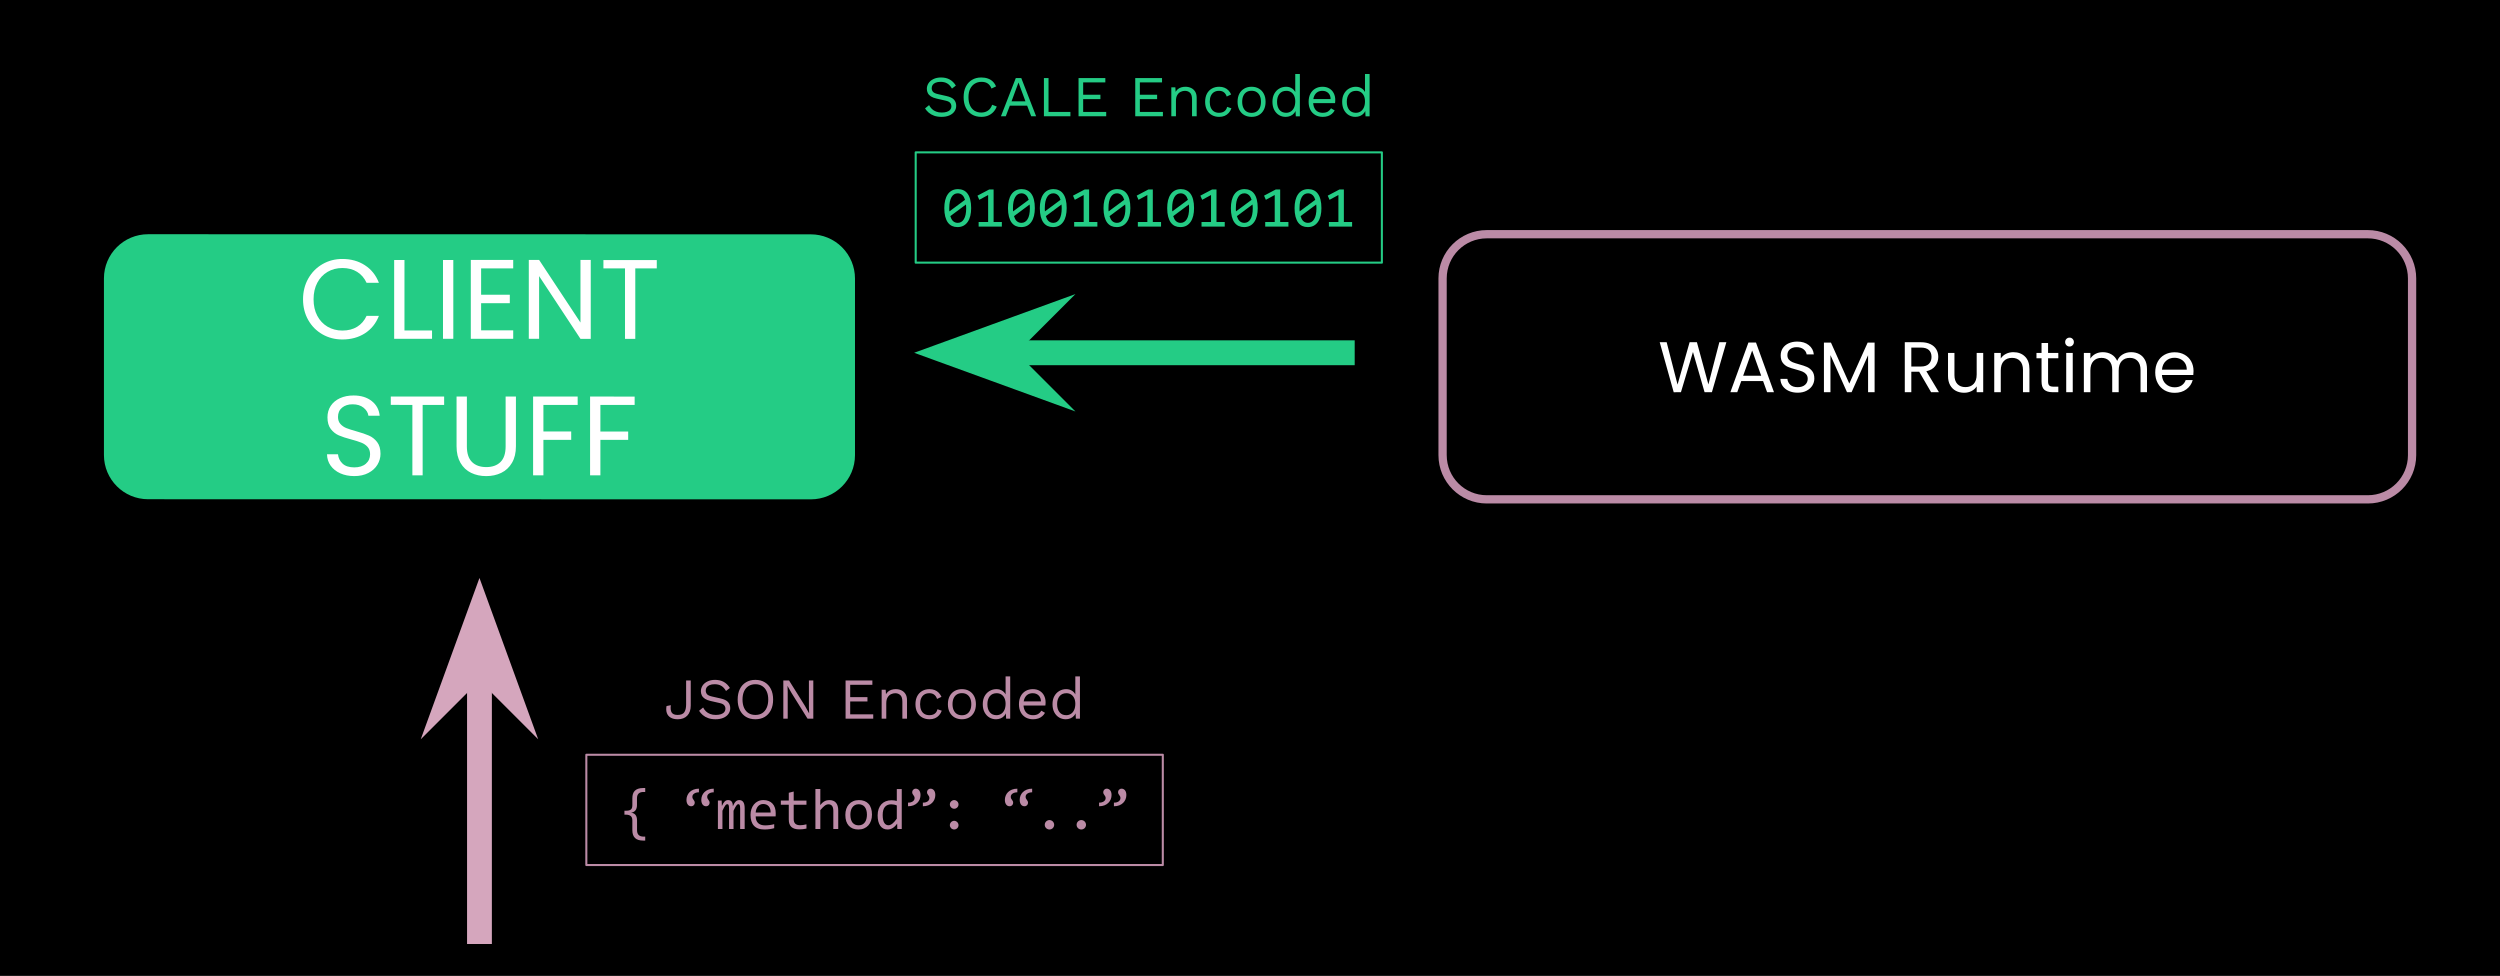 <svg version="1.1" viewBox="0.0 0.0 1208.693 471.761" fill="none" stroke="none" stroke-linecap="square" stroke-miterlimit="10" xmlns:xlink="http://www.w3.org/1999/xlink" xmlns="http://www.w3.org/2000/svg"><rect x="0.0" y="0.0" width="1208.693" height="471.761" fill="#333333" stroke="none"/><clipPath id="p.0"><path d="m0 0l1208.693 0l0 471.761l-1208.693 0l0 -471.761z" clip-rule="nonzero"/></clipPath><g clip-path="url(#p.0)"><path fill="#none" d="m0 0l1208.693 0l0 471.761l-1208.693 0z" fill-rule="evenodd"/><path fill="#000000" fill-opacity="0.0" d="m697.457 134.604l0 0c0 -11.8 9.566 -21.365 21.365 -21.365l425.994 0c5.667 0 11.101 2.251 15.108 6.258c4.007 4.007 6.258 9.441 6.258 15.108l0 85.458c0 11.8 -9.566 21.365 -21.365 21.365l-425.994 0c-11.8 0 -21.365 -9.566 -21.365 -21.365z" fill-rule="evenodd"/><path stroke="#bb8ba6" stroke-width="4.0" stroke-linejoin="round" stroke-linecap="butt" d="m697.457 134.604l0 0c0 -11.8 9.566 -21.365 21.365 -21.365l425.994 0c5.667 0 11.101 2.251 15.108 6.258c4.007 4.007 6.258 9.441 6.258 15.108l0 85.458c0 11.8 -9.566 21.365 -21.365 21.365l-425.994 0c-11.8 0 -21.365 -9.566 -21.365 -21.365z" fill-rule="evenodd"/><path fill="#ffffff" d="m834.664 165.457l-7.0 24.156l-3.547 0l-5.609 -19.438l-5.812 19.438l-3.5 0.031l-6.766 -24.188l3.359 0l5.266 20.484l5.828 -20.484l3.531 0l5.547 20.406l5.297 -20.406l3.406 0zm17.746 18.781l-10.547 0l-1.938 5.375l-3.328 0l8.734 -24.016l3.641 0l8.703 24.016l-3.328 0l-1.938 -5.375zm-0.906 -2.562l-4.375 -12.203l-4.359 12.203l8.734 0zm17.64 8.188q-2.391 0 -4.281 -0.844q-1.891 -0.859 -2.969 -2.359q-1.062 -1.516 -1.109 -3.5l3.375 0q0.172 1.703 1.391 2.875q1.234 1.156 3.594 1.156q2.25 0 3.547 -1.125q1.297 -1.125 1.297 -2.906q0 -1.375 -0.766 -2.234q-0.75 -0.875 -1.891 -1.328q-1.141 -0.453 -3.094 -0.969q-2.391 -0.625 -3.828 -1.25q-1.438 -0.625 -2.469 -1.953q-1.016 -1.344 -1.016 -3.594q0 -1.969 1.0 -3.484q1.016 -1.531 2.828 -2.359q1.828 -0.844 4.188 -0.844q3.391 0 5.547 1.703q2.172 1.688 2.453 4.5l-3.469 0q-0.172 -1.391 -1.453 -2.438q-1.281 -1.062 -3.391 -1.062q-1.984 0 -3.234 1.031q-1.234 1.016 -1.234 2.859q0 1.312 0.734 2.141q0.75 0.828 1.844 1.266q1.094 0.438 3.062 0.984q2.391 0.656 3.844 1.297q1.453 0.641 2.5 1.984q1.047 1.328 1.047 3.625q0 1.766 -0.938 3.328q-0.938 1.547 -2.781 2.531q-1.828 0.969 -4.328 0.969zm37.187 -24.234l0 23.984l-3.156 0l0 -17.875l-7.969 17.875l-2.219 0l-8.0 -17.922l0 17.922l-3.156 0l0 -23.984l3.391 0l8.875 19.828l8.875 -19.828l3.359 0zm27.311 23.984l-5.75 -9.875l-3.812 0l0 9.875l-3.156 0l0 -24.156l7.797 0q2.734 0 4.625 0.938q1.891 0.938 2.828 2.531q0.938 1.594 0.938 3.641q0 2.484 -1.453 4.391q-1.438 1.906 -4.312 2.531l6.078 10.125l-3.781 0zm-9.562 -12.406l4.641 0q2.562 0 3.844 -1.266q1.281 -1.266 1.281 -3.375q0 -2.156 -1.266 -3.328q-1.266 -1.188 -3.859 -1.188l-4.641 0l0 9.156zm34.759 -6.578l0 18.984l-3.156 0l0 -2.812q-0.906 1.453 -2.516 2.281q-1.609 0.812 -3.547 0.812q-2.219 0 -3.984 -0.922q-1.766 -0.922 -2.797 -2.75q-1.016 -1.844 -1.016 -4.469l0 -11.125l3.109 0l0 10.703q0 2.812 1.422 4.328q1.422 1.5 3.891 1.5q2.531 0 3.984 -1.562q1.453 -1.562 1.453 -4.547l0 -10.422l3.156 0zm14.586 -0.359q3.469 0 5.609 2.109q2.156 2.094 2.156 6.047l0 11.188l-3.125 0l0 -10.75q0 -2.828 -1.422 -4.328q-1.422 -1.516 -3.875 -1.516q-2.5 0 -3.969 1.562q-1.469 1.547 -1.469 4.531l0 10.5l-3.156 0l0 -18.984l3.156 0l0 2.703q0.938 -1.469 2.547 -2.266q1.609 -0.797 3.547 -0.797zm16.774 2.953l0 11.188q0 1.391 0.578 1.969q0.594 0.562 2.062 0.562l2.312 0l0 2.672l-2.844 0q-2.625 0 -3.953 -1.203q-1.312 -1.219 -1.312 -4.0l0 -11.188l-2.453 0l0 -2.594l2.453 0l0 -4.797l3.156 0l0 4.797l4.953 0l0 2.594l-4.953 0zm10.396 -5.688q-0.906 0 -1.531 -0.625q-0.609 -0.625 -0.609 -1.516q0 -0.906 0.609 -1.531q0.625 -0.625 1.531 -0.625q0.859 0 1.469 0.625q0.609 0.625 0.609 1.531q0 0.891 -0.609 1.516q-0.609 0.625 -1.469 0.625zm1.531 3.094l0 18.984l-3.156 0l0 -18.984l3.156 0zm28.197 -0.359q2.219 0 3.953 0.922q1.734 0.922 2.734 2.766q1.016 1.828 1.016 4.469l0 11.188l-3.125 0l0 -10.75q0 -2.828 -1.406 -4.328q-1.391 -1.516 -3.781 -1.516q-2.469 0 -3.922 1.578q-1.453 1.562 -1.453 4.547l0 10.469l-3.125 0l0 -10.75q0 -2.828 -1.406 -4.328q-1.406 -1.516 -3.797 -1.516q-2.453 0 -3.906 1.578q-1.453 1.562 -1.453 4.547l0 10.469l-3.156 0l0 -18.984l3.156 0l0 2.734q0.938 -1.5 2.5 -2.297q1.578 -0.797 3.484 -0.797q2.391 0 4.219 1.078q1.844 1.078 2.75 3.156q0.797 -2.016 2.625 -3.125q1.844 -1.109 4.094 -1.109zm30.196 9.125q0 0.891 -0.109 1.906l-15.172 0q0.172 2.797 1.922 4.375q1.75 1.578 4.234 1.578q2.047 0 3.422 -0.953q1.375 -0.953 1.922 -2.547l3.391 0q-0.75 2.734 -3.047 4.453q-2.281 1.719 -5.688 1.719q-2.703 0 -4.828 -1.203q-2.125 -1.219 -3.344 -3.453q-1.219 -2.234 -1.219 -5.188q0 -2.938 1.172 -5.156q1.188 -2.219 3.312 -3.406q2.141 -1.203 4.906 -1.203q2.703 0 4.781 1.172q2.094 1.172 3.219 3.234q1.125 2.062 1.125 4.672zm-3.266 -0.656q0 -1.812 -0.797 -3.109q-0.797 -1.297 -2.172 -1.969q-1.359 -0.688 -3.016 -0.688q-2.391 0 -4.078 1.531q-1.688 1.531 -1.922 4.234l11.984 0z" fill-rule="nonzero"/><path fill="#24cc85" d="m50.252 134.592l0 0c0 -11.794 9.561 -21.353 21.355 -21.351l320.409 0.056c5.664 9.841919E-4 11.095 2.252 15.1 6.257c4.005 4.005 6.255 9.438 6.255 15.101l0 85.416c0 11.794 -9.561 21.353 -21.355 21.351l-320.409 -0.056c-11.794 -0.002 -21.355 -9.565 -21.355 -21.358z" fill-rule="evenodd"/><path fill="#ffffff" d="m146.513 144.719q0 -5.578 2.516 -10.031q2.516 -4.453 6.859 -6.968q4.344 -2.515 9.656 -2.514q6.219 0.001 10.859 3.018q4.656 3.001 6.797 8.517l-5.969 -0.001q-1.578 -3.438 -4.562 -5.298q-2.969 -1.86 -7.125 -1.861q-4.0 -6.866455E-4 -7.172 1.858q-3.156 1.859 -4.969 5.28q-1.797 3.406 -1.797 8q0 4.547 1.797 7.969q1.812 3.407 4.969 5.266q3.172 1.86 7.172 1.861q4.156 7.171631E-4 7.125 -1.827q2.984 -1.843 4.562 -5.28l5.969 0.001q-2.141 5.468 -6.797 8.452q-4.641 2.968 -10.859 2.967q-5.312 -9.1552734E-4 -9.656 -2.486q-4.344 -2.485 -6.859 -6.907q-2.516 -4.438 -2.516 -10.016zm49.038 15.04l13.328 0.002l0 4.047l-18.312 -0.003l0 -38.094l4.984 8.69751E-4l0 34.047zm23.612 -34.043l0 38.094l-4.984 -8.69751E-4l0 -38.094l4.984 8.69751E-4zm13.445 4.049l0 12.734l13.875 0.002l0 4.094l-13.875 -0.002l0 13.125l15.516 0.003l0 4.094l-20.5 -0.004l0 -38.156l20.5 0.004l0 4.109l-15.516 -0.003zm53.007 34.056l-4.969 -8.544922E-4l-20.0 -30.332l0 30.328l-4.984 -8.544922E-4l0 -38.156l4.984 8.69751E-4l20.0 30.285l0 -30.281l4.969 8.621216E-4l0 38.156zm31.923 -38.088l0 4.047l-10.391 -0.002l0 34.047l-4.969 -8.544922E-4l0 -34.047l-10.438 -0.002l0 -4.047l25.797 0.004z" fill-rule="nonzero"/><path fill="#ffffff" d="m171.273 230.177q-3.766 -6.5612793E-4 -6.75 -1.329q-2.969 -1.344 -4.672 -3.72q-1.688 -2.375 -1.75 -5.5l5.312 9.3078613E-4q0.266 2.688 2.203 4.516q1.953 1.828 5.656 1.829q3.562 6.2561035E-4 5.609 -1.765q2.047 -1.781 2.047 -4.578q0 -2.188 -1.203 -3.547q-1.203 -1.36 -3.016 -2.063q-1.797 -0.719 -4.859 -1.548q-3.766 -0.985 -6.031 -1.97q-2.266 -0.985 -3.891 -3.079q-1.609 -2.11 -1.609 -5.657q0 -3.125 1.578 -5.531q1.594 -2.406 4.469 -3.718q2.875 -1.312 6.578 -1.311q5.359 9.3078613E-4 8.766 2.689q3.422 2.672 3.859 7.11l-5.453 -9.460449E-4q-0.281 -2.188 -2.312 -3.86q-2.016 -1.672 -5.344 -1.673q-3.109 -5.340576E-4 -5.078 1.624q-1.969 1.609 -1.969 4.5q0 2.078 1.172 3.391q1.172 1.313 2.891 2.001q1.719 0.672 4.844 1.548q3.766 1.048 6.062 2.064q2.297 1 3.938 3.11q1.641 2.11 1.641 5.703q0 2.797 -1.484 5.265q-1.469 2.453 -4.375 3.984q-2.891 1.515 -6.828 1.514zm43.458 -38.461l0 4.047l-10.391 -0.002l0 34.047l-4.969 -8.544922E-4l0 -34.047l-10.438 -0.002l0 -4.047l25.797 0.004zm10.991 0.002l0 24.109q0 5.078 2.484 7.547q2.484 2.454 6.906 2.454q4.375 7.6293945E-4 6.859 -2.452q2.484 -2.468 2.484 -7.546l0 -24.109l4.984 8.69751E-4l0 24.047q0 4.75 -1.922 8.015q-1.906 3.25 -5.156 4.827q-3.25 1.578 -7.297 1.577q-4.047 -7.019043E-4 -7.297 -1.579q-3.25 -1.579 -5.141 -4.829q-1.891 -3.266 -1.891 -8.016l0 -24.047l4.984 8.69751E-4zm53.565 0.009l0 4.047l-16.562 -0.003l0 12.844l13.438 0.002l0 4.047l-13.438 -0.002l0 17.156l-4.984 -8.69751E-4l0 -38.094l21.547 0.004zm27.547 0.005l0 4.047l-16.562 -0.003l0 12.844l13.438 0.002l0 4.047l-13.438 -0.002l0 17.156l-4.984 -8.69751E-4l0 -38.094l21.547 0.004z" fill-rule="nonzero"/><path fill="#000000" fill-opacity="0.0" d="m648.964 170.557l-206.992 0" fill-rule="evenodd"/><path stroke="#24cc85" stroke-width="12.0" stroke-linejoin="round" stroke-linecap="butt" d="m648.964 170.557l-165.867 0" fill-rule="evenodd"/><path fill="#24cc85" stroke="#24cc85" stroke-width="12.0" stroke-linecap="butt" d="m483.096 170.557l13.495 -13.495l-37.077 13.495l37.077 13.495z" fill-rule="evenodd"/><path fill="#000000" fill-opacity="0.0" d="m442.715 73.666l225.386 0l0 53.323l-225.386 0z" fill-rule="evenodd"/><path stroke="#24cc85" stroke-width="1.0" stroke-linejoin="round" stroke-linecap="butt" d="m442.715 73.666l225.386 0l0 53.323l-225.386 0z" fill-rule="evenodd"/><path fill="#24cc85" d="m469.531 100.624q0 2.047 -0.406 3.734q-0.406 1.688 -1.25 2.906q-0.828 1.203 -2.062 1.875q-1.234 0.656 -2.906 0.656q-1.438 0 -2.609 -0.531q-1.172 -0.547 -2.016 -1.672q-0.828 -1.125 -1.281 -2.859q-0.453 -1.734 -0.453 -4.109q0 -2.062 0.406 -3.75q0.422 -1.703 1.25 -2.906q0.828 -1.219 2.078 -1.875q1.25 -0.656 2.891 -0.656q1.438 0 2.609 0.547q1.188 0.531 2.016 1.656q0.844 1.125 1.281 2.859q0.453 1.734 0.453 4.125zm-2.406 0.078q0 -0.469 -0.031 -0.922q-0.031 -0.469 -0.078 -0.906l-7.562 5.625q0.219 0.719 0.531 1.328q0.312 0.594 0.75 1.031q0.453 0.422 1.016 0.656q0.562 0.234 1.297 0.234q0.922 0 1.672 -0.438q0.766 -0.453 1.297 -1.344q0.547 -0.891 0.828 -2.203q0.281 -1.328 0.281 -3.062zm-8.172 -0.172q0 0.422 0 0.859q0.016 0.422 0.062 0.812l7.547 -5.594q-0.203 -0.688 -0.516 -1.266q-0.312 -0.578 -0.75 -0.984q-0.438 -0.422 -1.0 -0.656q-0.562 -0.234 -1.25 -0.234q-0.938 0 -1.703 0.453q-0.75 0.453 -1.281 1.344q-0.531 0.891 -0.828 2.219q-0.281 1.312 -0.281 3.047zm25.41 9.016l-11.219 0l0 -2.219l4.594 0l0 -13.047l-4.281 2.328l-0.875 -2.016l5.688 -3.0l2.109 0l0 15.734l3.984 0l0 2.219zm15.957 -8.922q0 2.047 -0.406 3.734q-0.406 1.688 -1.25 2.906q-0.828 1.203 -2.062 1.875q-1.234 0.656 -2.906 0.656q-1.438 0 -2.609 -0.531q-1.172 -0.547 -2.016 -1.672q-0.828 -1.125 -1.281 -2.859q-0.453 -1.734 -0.453 -4.109q0 -2.062 0.406 -3.75q0.422 -1.703 1.25 -2.906q0.828 -1.219 2.078 -1.875q1.25 -0.656 2.891 -0.656q1.438 0 2.609 0.547q1.188 0.531 2.016 1.656q0.844 1.125 1.281 2.859q0.453 1.734 0.453 4.125zm-2.406 0.078q0 -0.469 -0.031 -0.922q-0.031 -0.469 -0.078 -0.906l-7.562 5.625q0.219 0.719 0.531 1.328q0.312 0.594 0.75 1.031q0.453 0.422 1.016 0.656q0.562 0.234 1.297 0.234q0.922 0 1.672 -0.438q0.766 -0.453 1.297 -1.344q0.547 -0.891 0.828 -2.203q0.281 -1.328 0.281 -3.062zm-8.172 -0.172q0 0.422 0 0.859q0.016 0.422 0.062 0.812l7.547 -5.594q-0.203 -0.688 -0.516 -1.266q-0.312 -0.578 -0.75 -0.984q-0.438 -0.422 -1.0 -0.656q-0.562 -0.234 -1.25 -0.234q-0.938 0 -1.703 0.453q-0.75 0.453 -1.281 1.344q-0.531 0.891 -0.828 2.219q-0.281 1.312 -0.281 3.047zm25.973 0.094q0 2.047 -0.406 3.734q-0.406 1.688 -1.25 2.906q-0.828 1.203 -2.063 1.875q-1.234 0.656 -2.906 0.656q-1.438 0 -2.609 -0.531q-1.172 -0.547 -2.016 -1.672q-0.828 -1.125 -1.281 -2.859q-0.453 -1.734 -0.453 -4.109q0 -2.062 0.406 -3.75q0.422 -1.703 1.25 -2.906q0.828 -1.219 2.078 -1.875q1.25 -0.656 2.891 -0.656q1.438 0 2.609 0.547q1.188 0.531 2.016 1.656q0.844 1.125 1.281 2.859q0.453 1.734 0.453 4.125zm-2.406 0.078q0 -0.469 -0.031 -0.922q-0.031 -0.469 -0.078 -0.906l-7.563 5.625q0.219 0.719 0.531 1.328q0.312 0.594 0.75 1.031q0.453 0.422 1.016 0.656q0.562 0.234 1.297 0.234q0.922 0 1.672 -0.438q0.766 -0.453 1.297 -1.344q0.547 -0.891 0.828 -2.203q0.281 -1.328 0.281 -3.062zm-8.172 -0.172q0 0.422 0 0.859q0.016 0.422 0.062 0.812l7.547 -5.594q-0.203 -0.688 -0.516 -1.266q-0.313 -0.578 -0.75 -0.984q-0.438 -0.422 -1.0 -0.656q-0.562 -0.234 -1.25 -0.234q-0.938 0 -1.703 0.453q-0.75 0.453 -1.281 1.344q-0.531 0.891 -0.828 2.219q-0.281 1.312 -0.281 3.047zm25.41 9.016l-11.219 0l0 -2.219l4.594 0l0 -13.047l-4.281 2.328l-0.875 -2.016l5.688 -3.0l2.109 0l0 15.734l3.984 0l0 2.219zm15.957 -8.922q0 2.047 -0.406 3.734q-0.406 1.688 -1.25 2.906q-0.828 1.203 -2.062 1.875q-1.234 0.656 -2.906 0.656q-1.438 0 -2.609 -0.531q-1.172 -0.547 -2.016 -1.672q-0.828 -1.125 -1.281 -2.859q-0.453 -1.734 -0.453 -4.109q0 -2.062 0.406 -3.75q0.422 -1.703 1.25 -2.906q0.828 -1.219 2.078 -1.875q1.25 -0.656 2.891 -0.656q1.438 0 2.609 0.547q1.188 0.531 2.016 1.656q0.844 1.125 1.281 2.859q0.453 1.734 0.453 4.125zm-2.406 0.078q0 -0.469 -0.031 -0.922q-0.031 -0.469 -0.078 -0.906l-7.562 5.625q0.219 0.719 0.531 1.328q0.312 0.594 0.75 1.031q0.453 0.422 1.016 0.656q0.562 0.234 1.297 0.234q0.922 0 1.672 -0.438q0.766 -0.453 1.297 -1.344q0.547 -0.891 0.828 -2.203q0.281 -1.328 0.281 -3.062zm-8.172 -0.172q0 0.422 0 0.859q0.016 0.422 0.062 0.812l7.547 -5.594q-0.203 -0.688 -0.516 -1.266q-0.312 -0.578 -0.75 -0.984q-0.438 -0.422 -1.0 -0.656q-0.562 -0.234 -1.25 -0.234q-0.938 0 -1.703 0.453q-0.75 0.453 -1.281 1.344q-0.531 0.891 -0.828 2.219q-0.281 1.312 -0.281 3.047zm25.41 9.016l-11.219 0l0 -2.219l4.594 0l0 -13.047l-4.281 2.328l-0.875 -2.016l5.688 -3.0l2.109 0l0 15.734l3.984 0l0 2.219zm15.957 -8.922q0 2.047 -0.406 3.734q-0.406 1.688 -1.25 2.906q-0.828 1.203 -2.062 1.875q-1.234 0.656 -2.906 0.656q-1.438 0 -2.609 -0.531q-1.172 -0.547 -2.016 -1.672q-0.828 -1.125 -1.281 -2.859q-0.453 -1.734 -0.453 -4.109q0 -2.062 0.406 -3.75q0.422 -1.703 1.25 -2.906q0.828 -1.219 2.078 -1.875q1.25 -0.656 2.891 -0.656q1.438 0 2.609 0.547q1.188 0.531 2.016 1.656q0.844 1.125 1.281 2.859q0.453 1.734 0.453 4.125zm-2.406 0.078q0 -0.469 -0.031 -0.922q-0.031 -0.469 -0.078 -0.906l-7.562 5.625q0.219 0.719 0.531 1.328q0.312 0.594 0.75 1.031q0.453 0.422 1.016 0.656q0.562 0.234 1.297 0.234q0.922 0 1.672 -0.438q0.766 -0.453 1.297 -1.344q0.547 -0.891 0.828 -2.203q0.281 -1.328 0.281 -3.062zm-8.172 -0.172q0 0.422 0 0.859q0.016 0.422 0.062 0.812l7.547 -5.594q-0.203 -0.688 -0.516 -1.266q-0.312 -0.578 -0.75 -0.984q-0.438 -0.422 -1.0 -0.656q-0.562 -0.234 -1.25 -0.234q-0.938 0 -1.703 0.453q-0.75 0.453 -1.281 1.344q-0.531 0.891 -0.828 2.219q-0.281 1.312 -0.281 3.047zm25.41 9.016l-11.219 0l0 -2.219l4.594 0l0 -13.047l-4.281 2.328l-0.875 -2.016l5.688 -3.0l2.109 0l0 15.734l3.984 0l0 2.219zm15.957 -8.922q0 2.047 -0.406 3.734q-0.406 1.688 -1.25 2.906q-0.828 1.203 -2.062 1.875q-1.234 0.656 -2.906 0.656q-1.438 0 -2.609 -0.531q-1.172 -0.547 -2.016 -1.672q-0.828 -1.125 -1.281 -2.859q-0.453 -1.734 -0.453 -4.109q0 -2.062 0.406 -3.75q0.422 -1.703 1.25 -2.906q0.828 -1.219 2.078 -1.875q1.25 -0.656 2.891 -0.656q1.438 0 2.609 0.547q1.188 0.531 2.016 1.656q0.844 1.125 1.281 2.859q0.453 1.734 0.453 4.125zm-2.406 0.078q0 -0.469 -0.031 -0.922q-0.031 -0.469 -0.078 -0.906l-7.562 5.625q0.219 0.719 0.531 1.328q0.312 0.594 0.75 1.031q0.453 0.422 1.016 0.656q0.562 0.234 1.297 0.234q0.922 0 1.672 -0.438q0.766 -0.453 1.297 -1.344q0.547 -0.891 0.828 -2.203q0.281 -1.328 0.281 -3.062zm-8.172 -0.172q0 0.422 0 0.859q0.016 0.422 0.062 0.812l7.547 -5.594q-0.203 -0.688 -0.516 -1.266q-0.312 -0.578 -0.75 -0.984q-0.438 -0.422 -1.0 -0.656q-0.562 -0.234 -1.25 -0.234q-0.938 0 -1.703 0.453q-0.75 0.453 -1.281 1.344q-0.531 0.891 -0.828 2.219q-0.281 1.312 -0.281 3.047zm25.41 9.016l-11.219 0l0 -2.219l4.594 0l0 -13.047l-4.281 2.328l-0.875 -2.016l5.688 -3.0l2.109 0l0 15.734l3.984 0l0 2.219zm15.957 -8.922q0 2.047 -0.406 3.734q-0.406 1.688 -1.25 2.906q-0.828 1.203 -2.062 1.875q-1.234 0.656 -2.906 0.656q-1.438 0 -2.609 -0.531q-1.172 -0.547 -2.016 -1.672q-0.828 -1.125 -1.281 -2.859q-0.453 -1.734 -0.453 -4.109q0 -2.062 0.406 -3.75q0.422 -1.703 1.25 -2.906q0.828 -1.219 2.078 -1.875q1.25 -0.656 2.891 -0.656q1.438 0 2.609 0.547q1.188 0.531 2.016 1.656q0.844 1.125 1.281 2.859q0.453 1.734 0.453 4.125zm-2.406 0.078q0 -0.469 -0.031 -0.922q-0.031 -0.469 -0.078 -0.906l-7.562 5.625q0.219 0.719 0.531 1.328q0.312 0.594 0.75 1.031q0.453 0.422 1.016 0.656q0.562 0.234 1.297 0.234q0.922 0 1.672 -0.438q0.766 -0.453 1.297 -1.344q0.547 -0.891 0.828 -2.203q0.281 -1.328 0.281 -3.062zm-8.172 -0.172q0 0.422 0 0.859q0.016 0.422 0.062 0.812l7.547 -5.594q-0.203 -0.688 -0.516 -1.266q-0.312 -0.578 -0.75 -0.984q-0.438 -0.422 -1.0 -0.656q-0.562 -0.234 -1.25 -0.234q-0.938 0 -1.703 0.453q-0.75 0.453 -1.281 1.344q-0.531 0.891 -0.828 2.219q-0.281 1.312 -0.281 3.047zm25.41 9.016l-11.219 0l0 -2.219l4.594 0l0 -13.047l-4.281 2.328l-0.875 -2.016l5.688 -3.0l2.109 0l0 15.734l3.984 0l0 2.219z" fill-rule="nonzero"/><path fill="#000000" fill-opacity="0.0" d="m421.833 20.344l267.15 0l0 53.323l-267.15 0z" fill-rule="evenodd"/><path fill="#24cc85" d="m454.992 37.458q2.438 0 4.203 1.0q1.766 1.0 2.938 2.922l-1.875 1.453q-1.031 -1.781 -2.344 -2.516q-1.297 -0.75 -3.141 -0.75q-1.484 0 -2.453 0.422q-0.969 0.422 -1.422 1.109q-0.438 0.672 -0.438 1.547q0 0.984 0.609 1.734q0.625 0.734 2.469 1.141l4.016 0.906q2.656 0.578 3.703 1.781q1.047 1.188 1.047 2.953q0 1.562 -0.891 2.781q-0.875 1.219 -2.469 1.891q-1.594 0.672 -3.75 0.672q-2.016 0 -3.547 -0.547q-1.516 -0.547 -2.609 -1.469q-1.094 -0.922 -1.797 -2.078l1.953 -1.594q0.547 1.062 1.375 1.875q0.844 0.812 2.031 1.266q1.188 0.453 2.734 0.453q1.422 0 2.469 -0.344q1.062 -0.359 1.609 -1.047q0.562 -0.688 0.562 -1.672q0 -0.891 -0.594 -1.609q-0.578 -0.719 -2.203 -1.078l-4.344 -0.984q-1.703 -0.391 -2.75 -1.062q-1.047 -0.688 -1.516 -1.625q-0.453 -0.953 -0.453 -2.031q0 -1.484 0.812 -2.734q0.828 -1.25 2.375 -2.0q1.562 -0.766 3.688 -0.766zm26.917 14.031q-0.594 1.578 -1.688 2.719q-1.094 1.125 -2.562 1.719q-1.469 0.578 -3.203 0.578q-2.625 0 -4.547 -1.156q-1.922 -1.172 -2.969 -3.297q-1.047 -2.125 -1.047 -5.062q0 -2.953 1.047 -5.078q1.047 -2.125 2.969 -3.281q1.922 -1.172 4.5 -1.172q1.781 0 3.188 0.5q1.406 0.484 2.391 1.453q1.0 0.969 1.578 2.359l-2.203 1.047q-0.625 -1.609 -1.781 -2.422q-1.156 -0.828 -3.016 -0.828q-1.875 0 -3.297 0.891q-1.422 0.875 -2.234 2.531q-0.797 1.641 -0.797 4.0q0 2.312 0.75 3.984q0.766 1.672 2.156 2.562q1.406 0.875 3.312 0.875q1.844 0 3.219 -0.938q1.375 -0.953 2.0 -2.828l2.234 0.844zm19.036 4.734l-2.375 0l-1.969 -5.125l-8.359 0l-1.969 5.125l-2.344 0l7.188 -18.484l2.656 0l7.172 18.484zm-11.891 -7.219l6.734 0l-3.375 -9.109l-3.359 9.109zm17.886 5.125l10.578 0l0 2.094l-12.812 0l0 -18.484l2.234 0l0 16.391zm14.51 2.094l0 -18.484l12.953 0l0 2.109l-10.719 0l0 5.953l8.344 0l0 2.109l-8.344 0l0 6.219l11.141 0l0 2.094l-13.375 0zm27.412 0l0 -18.484l12.953 0l0 2.109l-10.719 0l0 5.953l8.344 0l0 2.109l-8.344 0l0 6.219l11.141 0l0 2.094l-13.375 0zm17.442 0l0 -14.0l1.953 0l0.203 3.141l-0.375 -0.312q0.453 -1.125 1.203 -1.797q0.766 -0.688 1.75 -1.0q1.0 -0.312 2.062 -0.312q1.516 0 2.75 0.578q1.234 0.578 1.969 1.75q0.75 1.172 0.75 3.0l0 8.953l-2.25 0l0 -8.172q0 -2.328 -1.0 -3.234q-0.984 -0.906 -2.438 -0.906q-1.016 0 -2.031 0.469q-1.0 0.469 -1.656 1.547q-0.656 1.062 -0.656 2.844l0 7.453l-2.234 0zm23.129 -14.281q1.453 0 2.547 0.453q1.109 0.438 1.922 1.281q0.812 0.844 1.328 1.984l-2.141 1.016q-0.438 -1.344 -1.359 -2.047q-0.906 -0.719 -2.359 -0.719q-1.406 0 -2.422 0.625q-1.0 0.625 -1.531 1.812q-0.531 1.188 -0.531 2.875q0 1.656 0.531 2.859q0.531 1.203 1.531 1.828q1.016 0.625 2.422 0.625q1.094 0 1.891 -0.328q0.797 -0.344 1.312 -0.984q0.516 -0.641 0.719 -1.562l2.078 0.719q-0.484 1.297 -1.312 2.219q-0.828 0.922 -1.984 1.422q-1.156 0.484 -2.641 0.484q-1.969 0 -3.516 -0.859q-1.531 -0.875 -2.406 -2.516q-0.859 -1.641 -0.859 -3.906q0 -2.266 0.859 -3.906q0.875 -1.641 2.406 -2.5q1.547 -0.875 3.516 -0.875zm15.68 0q1.984 0 3.5 0.875q1.531 0.859 2.391 2.5q0.875 1.641 0.875 3.906q0 2.266 -0.875 3.906q-0.859 1.641 -2.391 2.516q-1.516 0.859 -3.5 0.859q-1.969 0 -3.516 -0.859q-1.531 -0.875 -2.406 -2.516q-0.859 -1.641 -0.859 -3.906q0 -2.266 0.859 -3.906q0.875 -1.641 2.406 -2.5q1.547 -0.875 3.516 -0.875zm0 1.938q-1.438 0 -2.453 0.641q-1.0 0.641 -1.547 1.828q-0.547 1.188 -0.547 2.875q0 1.656 0.547 2.859q0.547 1.203 1.547 1.844q1.016 0.641 2.453 0.641q1.422 0 2.422 -0.641q1.016 -0.641 1.562 -1.844q0.547 -1.203 0.547 -2.859q0 -1.688 -0.547 -2.875q-0.547 -1.188 -1.562 -1.828q-1.0 -0.641 -2.422 -0.641zm16.456 12.625q-1.734 0 -3.188 -0.859q-1.453 -0.875 -2.328 -2.516q-0.859 -1.641 -0.859 -3.906q0 -2.328 0.922 -3.953q0.922 -1.625 2.422 -2.469q1.516 -0.859 3.25 -0.859q1.75 0 3.016 0.906q1.281 0.891 1.688 2.375l-0.266 0.188l0 -9.625l2.234 0l0 20.438l-1.969 0l-0.188 -3.391l0.312 -0.172q-0.203 1.234 -0.953 2.094q-0.734 0.859 -1.812 1.312q-1.078 0.438 -2.281 0.438zm0.219 -1.969q1.344 0 2.344 -0.672q1.0 -0.672 1.547 -1.906q0.547 -1.25 0.547 -2.938q0 -1.594 -0.547 -2.734q-0.547 -1.156 -1.516 -1.766q-0.969 -0.609 -2.25 -0.609q-2.141 0 -3.312 1.453q-1.172 1.453 -1.172 3.859q0 2.406 1.141 3.859q1.156 1.453 3.219 1.453zm17.728 1.969q-1.984 0 -3.547 -0.859q-1.547 -0.875 -2.422 -2.516q-0.859 -1.641 -0.859 -3.906q0 -2.266 0.859 -3.906q0.875 -1.641 2.391 -2.5q1.516 -0.875 3.438 -0.875q1.969 0 3.344 0.844q1.391 0.844 2.109 2.281q0.734 1.438 0.734 3.234q0 0.469 -0.031 0.875q-0.016 0.391 -0.078 0.688l-11.312 0l0 -1.984l10.328 0l-1.141 0.219q0 -2.016 -1.109 -3.094q-1.109 -1.094 -2.891 -1.094q-1.375 0 -2.375 0.625q-0.984 0.625 -1.531 1.812q-0.547 1.188 -0.547 2.875q0 1.656 0.547 2.859q0.562 1.203 1.578 1.828q1.031 0.625 2.469 0.625q1.531 0 2.5 -0.578q0.969 -0.594 1.547 -1.594l1.766 1.031q-0.531 0.953 -1.359 1.656q-0.812 0.703 -1.922 1.078q-1.109 0.375 -2.484 0.375zm15.765 0q-1.734 0 -3.188 -0.859q-1.453 -0.875 -2.328 -2.516q-0.859 -1.641 -0.859 -3.906q0 -2.328 0.922 -3.953q0.922 -1.625 2.422 -2.469q1.516 -0.859 3.25 -0.859q1.75 0 3.016 0.906q1.281 0.891 1.688 2.375l-0.266 0.188l0 -9.625l2.234 0l0 20.438l-1.969 0l-0.188 -3.391l0.312 -0.172q-0.203 1.234 -0.953 2.094q-0.734 0.859 -1.812 1.312q-1.078 0.438 -2.281 0.438zm0.219 -1.969q1.344 0 2.344 -0.672q1.0 -0.672 1.547 -1.906q0.547 -1.25 0.547 -2.938q0 -1.594 -0.547 -2.734q-0.547 -1.156 -1.516 -1.766q-0.969 -0.609 -2.25 -0.609q-2.141 0 -3.312 1.453q-1.172 1.453 -1.172 3.859q0 2.406 1.141 3.859q1.156 1.453 3.219 1.453z" fill-rule="nonzero"/><path fill="#000000" fill-opacity="0.0" d="m231.811 450.388l0 -170.961" fill-rule="evenodd"/><path stroke="#d5a6bd" stroke-width="12.0" stroke-linejoin="round" stroke-linecap="butt" d="m231.811 450.388l0 -129.836" fill-rule="evenodd"/><path fill="#d5a6bd" stroke="#d5a6bd" stroke-width="12.0" stroke-linecap="butt" d="m231.811 320.553l13.495 13.495l-13.495 -37.077l-13.495 37.077z" fill-rule="evenodd"/><path fill="#000000" fill-opacity="0.0" d="m283.48 364.908l278.709 0l0 53.323l-278.709 0z" fill-rule="evenodd"/><path stroke="#bb8ba6" stroke-width="1.0" stroke-linejoin="round" stroke-linecap="butt" d="m283.48 364.908l278.709 0l0 53.323l-278.709 0z" fill-rule="evenodd"/><path fill="#bb8ba6" d="m311.944 406.398l-1.016 0q-2.641 0 -3.922 -1.25q-1.281 -1.234 -1.281 -3.75l0 -4.703q0 -0.672 -0.156 -1.188q-0.141 -0.531 -0.531 -0.891q-0.375 -0.359 -1.0 -0.547q-0.609 -0.203 -1.562 -0.203l-0.578 0l0 -1.891l0.578 0q1.0 0 1.625 -0.156q0.641 -0.172 0.984 -0.5q0.359 -0.344 0.5 -0.859q0.141 -0.531 0.141 -1.234l0 -3.25q0 -1.141 0.266 -2.062q0.281 -0.922 0.891 -1.562q0.625 -0.656 1.609 -1.0q1.0 -0.359 2.438 -0.359l1.016 0l0 1.906l-0.812 0q-3.172 0 -3.172 3.078l0 3.188q0 3.344 -2.875 3.766q2.906 0.281 2.906 3.75l0 4.672q0 3.125 3.141 3.125l0.812 0l0 1.922zm25.977 -23.328q-0.609 -0.016 -1.172 0.125q-0.562 0.125 -1.016 0.406q-0.438 0.266 -0.719 0.672q-0.266 0.406 -0.266 0.938q0 0.531 0.172 0.859q0.188 0.328 0.406 0.625q0.219 0.281 0.391 0.609q0.172 0.312 0.172 0.844q0 0.281 -0.109 0.578q-0.094 0.297 -0.312 0.531q-0.203 0.234 -0.531 0.391q-0.328 0.156 -0.781 0.156q-0.453 0 -0.859 -0.188q-0.406 -0.188 -0.719 -0.562q-0.312 -0.391 -0.5 -0.969q-0.188 -0.578 -0.188 -1.359q0 -1.062 0.391 -2.031q0.391 -0.984 1.141 -1.734q0.766 -0.75 1.891 -1.203q1.125 -0.453 2.609 -0.453l0 1.766zm7.156 0q-0.594 -0.016 -1.172 0.125q-0.562 0.125 -1.016 0.406q-0.438 0.266 -0.703 0.672q-0.266 0.406 -0.266 0.938q0 0.531 0.172 0.859q0.188 0.328 0.406 0.625q0.219 0.281 0.391 0.609q0.188 0.312 0.188 0.844q0 0.281 -0.109 0.578q-0.094 0.297 -0.312 0.531q-0.203 0.234 -0.531 0.391q-0.328 0.156 -0.781 0.156q-0.453 0 -0.875 -0.188q-0.406 -0.188 -0.719 -0.562q-0.312 -0.391 -0.5 -0.969q-0.188 -0.578 -0.188 -1.359q0 -1.062 0.375 -2.031q0.391 -0.984 1.156 -1.734q0.766 -0.75 1.891 -1.203q1.125 -0.453 2.594 -0.453l0 1.766zm12.77 17.719l0 -9.859q0 -0.641 -0.062 -1.047q-0.047 -0.422 -0.156 -0.656q-0.094 -0.234 -0.25 -0.328q-0.156 -0.094 -0.391 -0.094q-0.266 0 -0.5 0.172q-0.234 0.156 -0.5 0.531q-0.266 0.359 -0.594 0.969q-0.312 0.609 -0.75 1.5l0 8.812l-2.172 0l0 -9.594q0 -0.75 -0.047 -1.219q-0.047 -0.469 -0.156 -0.719q-0.109 -0.266 -0.281 -0.359q-0.156 -0.094 -0.375 -0.094q-0.25 0 -0.469 0.141q-0.219 0.125 -0.484 0.484q-0.266 0.359 -0.594 0.969q-0.328 0.609 -0.781 1.578l0 8.812l-2.188 0l0 -13.734l1.812 0l0.109 2.625q0.359 -0.781 0.688 -1.328q0.344 -0.547 0.688 -0.875q0.359 -0.344 0.766 -0.5q0.406 -0.156 0.891 -0.156q1.109 0 1.688 0.719q0.578 0.719 0.578 2.25q0.328 -0.719 0.641 -1.266q0.312 -0.562 0.672 -0.938q0.359 -0.375 0.797 -0.562q0.438 -0.203 1.016 -0.203q2.594 0 2.594 3.969l0 10.0l-2.188 0zm17.191 -7.594q0 0.516 -0.016 0.859q-0.016 0.328 -0.031 0.641l-9.641 0q0 2.094 1.172 3.234q1.172 1.125 3.391 1.125q0.594 0 1.188 -0.047q0.609 -0.047 1.172 -0.125q0.562 -0.094 1.078 -0.188q0.516 -0.109 0.953 -0.234l0 1.953q-0.969 0.281 -2.203 0.453q-1.219 0.172 -2.531 0.172q-1.766 0 -3.047 -0.484q-1.266 -0.484 -2.078 -1.391q-0.812 -0.906 -1.203 -2.219q-0.391 -1.328 -0.391 -3.0q0 -1.438 0.422 -2.734q0.422 -1.297 1.219 -2.266q0.797 -0.984 1.953 -1.547q1.172 -0.578 2.641 -0.578q1.438 0 2.547 0.453q1.109 0.438 1.859 1.266q0.766 0.828 1.156 2.016q0.391 1.188 0.391 2.641zm-2.469 -0.344q0.031 -0.906 -0.188 -1.656q-0.219 -0.766 -0.672 -1.312q-0.453 -0.547 -1.141 -0.859q-0.688 -0.312 -1.594 -0.312q-0.766 0 -1.422 0.312q-0.641 0.297 -1.109 0.844q-0.453 0.547 -0.75 1.312q-0.281 0.766 -0.344 1.672l7.219 0zm17.332 7.75q-0.812 0.203 -1.672 0.281q-0.859 0.094 -1.75 0.094q-2.578 0 -3.859 -1.156q-1.266 -1.172 -1.266 -3.594l0 -7.172l-3.844 0l0 -2.0l3.844 0l0 -3.766l2.375 -0.609l0 4.375l6.172 0l0 2.0l-6.172 0l0 6.969q0 1.484 0.781 2.219q0.797 0.734 2.328 0.734q0.656 0 1.438 -0.109q0.781 -0.109 1.625 -0.328l0 2.062zm15.363 0.188l-2.375 0l0 -8.766q0 -1.578 -0.594 -2.359q-0.594 -0.797 -1.703 -0.797q-0.484 0 -0.906 0.141q-0.406 0.125 -0.859 0.453q-0.453 0.312 -0.984 0.859q-0.531 0.547 -1.234 1.359l0 9.109l-2.375 0l0 -19.312l2.375 0l0 5.578l-0.078 2.172q0.562 -0.672 1.094 -1.125q0.547 -0.469 1.078 -0.75q0.547 -0.297 1.109 -0.406q0.562 -0.125 1.156 -0.125q2.062 0 3.172 1.25q1.125 1.25 1.125 3.766l0 8.953zm16.316 -6.969q0 1.594 -0.453 2.938q-0.453 1.328 -1.297 2.281q-0.844 0.938 -2.062 1.469q-1.219 0.531 -2.766 0.531q-1.484 0 -2.656 -0.453q-1.156 -0.469 -1.969 -1.359q-0.812 -0.891 -1.25 -2.203q-0.422 -1.312 -0.422 -3.016q0 -1.594 0.438 -2.906q0.453 -1.328 1.297 -2.281q0.859 -0.953 2.078 -1.469q1.219 -0.531 2.75 -0.531q1.484 0 2.656 0.453q1.172 0.453 1.984 1.344q0.812 0.875 1.234 2.188q0.438 1.312 0.438 3.016zm-2.438 0.109q0 -1.281 -0.281 -2.219q-0.281 -0.953 -0.797 -1.594q-0.516 -0.641 -1.266 -0.953q-0.75 -0.328 -1.656 -0.328q-1.078 0 -1.844 0.422q-0.75 0.422 -1.234 1.125q-0.484 0.688 -0.719 1.609q-0.219 0.922 -0.219 1.938q0 1.266 0.281 2.234q0.281 0.953 0.797 1.594q0.531 0.625 1.266 0.953q0.734 0.312 1.672 0.312q1.062 0 1.812 -0.406q0.766 -0.422 1.25 -1.125q0.484 -0.703 0.703 -1.625q0.234 -0.922 0.234 -1.938zm5.176 0.281q0 -1.75 0.484 -3.109q0.484 -1.359 1.359 -2.297q0.891 -0.938 2.125 -1.422q1.234 -0.484 2.75 -0.484q0.656 0 1.281 0.078q0.641 0.078 1.266 0.266l0 -5.766l2.391 0l0 19.312l-2.141 0l-0.078 -2.594q-1.0 1.438 -2.156 2.141q-1.156 0.703 -2.516 0.703q-1.172 0 -2.078 -0.484q-0.891 -0.5 -1.484 -1.391q-0.594 -0.906 -0.906 -2.156q-0.297 -1.266 -0.297 -2.797zm2.438 -0.156q0 2.5 0.734 3.719q0.734 1.219 2.078 1.219q0.891 0 1.891 -0.797q1.016 -0.812 2.125 -2.391l0 -6.375q-0.594 -0.281 -1.312 -0.422q-0.703 -0.141 -1.391 -0.141q-1.953 0 -3.047 1.266q-1.078 1.25 -1.078 3.922zm19.426 -6.016q0.594 0.031 1.156 -0.094q0.578 -0.141 1.016 -0.406q0.438 -0.281 0.703 -0.703q0.281 -0.422 0.281 -0.953q0 -0.531 -0.172 -0.844q-0.172 -0.328 -0.391 -0.609q-0.219 -0.297 -0.406 -0.625q-0.172 -0.328 -0.172 -0.859q0 -0.266 0.094 -0.547q0.109 -0.297 0.312 -0.531q0.219 -0.25 0.547 -0.406q0.328 -0.156 0.781 -0.156q0.453 0 0.859 0.203q0.406 0.188 0.719 0.562q0.328 0.375 0.5 0.953q0.188 0.578 0.188 1.359q0 1.062 -0.391 2.047q-0.391 0.969 -1.156 1.734q-0.75 0.75 -1.875 1.203q-1.109 0.438 -2.594 0.438l0 -1.766zm-7.172 0q0.594 0.031 1.156 -0.094q0.578 -0.141 1.016 -0.406q0.453 -0.281 0.719 -0.703q0.281 -0.422 0.281 -0.953q0 -0.531 -0.188 -0.844q-0.172 -0.328 -0.391 -0.609q-0.219 -0.297 -0.406 -0.625q-0.172 -0.328 -0.172 -0.859q0 -0.266 0.109 -0.547q0.109 -0.297 0.312 -0.531q0.219 -0.25 0.547 -0.406q0.328 -0.156 0.781 -0.156q0.438 0 0.844 0.203q0.422 0.188 0.734 0.562q0.312 0.375 0.5 0.953q0.188 0.578 0.188 1.359q0 1.062 -0.391 2.047q-0.391 0.969 -1.156 1.734q-0.75 0.75 -1.891 1.203q-1.125 0.438 -2.594 0.438l0 -1.766zm22.316 -1.219q0.422 0 0.797 0.172q0.391 0.172 0.672 0.453q0.297 0.281 0.453 0.672q0.172 0.375 0.172 0.797q0 0.438 -0.172 0.828q-0.156 0.375 -0.453 0.656q-0.281 0.281 -0.672 0.453q-0.375 0.156 -0.797 0.156q-0.438 0 -0.812 -0.156q-0.375 -0.172 -0.672 -0.453q-0.281 -0.281 -0.453 -0.656q-0.156 -0.391 -0.156 -0.828q0 -0.422 0.156 -0.797q0.172 -0.391 0.453 -0.672q0.297 -0.281 0.672 -0.453q0.375 -0.172 0.812 -0.172zm0 10.016q0.422 0 0.797 0.172q0.391 0.172 0.672 0.469q0.297 0.281 0.453 0.672q0.172 0.375 0.172 0.797q0 0.438 -0.172 0.812q-0.156 0.375 -0.453 0.672q-0.281 0.281 -0.672 0.438q-0.375 0.172 -0.797 0.172q-0.438 0 -0.812 -0.172q-0.375 -0.156 -0.672 -0.438q-0.281 -0.297 -0.453 -0.672q-0.156 -0.375 -0.156 -0.812q0 -0.422 0.156 -0.797q0.172 -0.391 0.453 -0.672q0.297 -0.297 0.672 -0.469q0.375 -0.172 0.812 -0.172zm30.539 -13.766q-0.609 -0.016 -1.172 0.125q-0.562 0.125 -1.016 0.406q-0.438 0.266 -0.719 0.672q-0.266 0.406 -0.266 0.938q0 0.531 0.172 0.859q0.188 0.328 0.406 0.625q0.219 0.281 0.391 0.609q0.172 0.312 0.172 0.844q0 0.281 -0.109 0.578q-0.094 0.297 -0.312 0.531q-0.203 0.234 -0.531 0.391q-0.328 0.156 -0.781 0.156q-0.453 0 -0.859 -0.188q-0.406 -0.188 -0.719 -0.562q-0.312 -0.391 -0.5 -0.969q-0.188 -0.578 -0.188 -1.359q0 -1.062 0.391 -2.031q0.391 -0.984 1.141 -1.734q0.766 -0.75 1.891 -1.203q1.125 -0.453 2.609 -0.453l0 1.766zm7.156 0q-0.594 -0.016 -1.172 0.125q-0.562 0.125 -1.016 0.406q-0.438 0.266 -0.703 0.672q-0.266 0.406 -0.266 0.938q0 0.531 0.172 0.859q0.188 0.328 0.406 0.625q0.219 0.281 0.391 0.609q0.188 0.312 0.188 0.844q0 0.281 -0.109 0.578q-0.094 0.297 -0.312 0.531q-0.203 0.234 -0.531 0.391q-0.328 0.156 -0.781 0.156q-0.453 0 -0.875 -0.188q-0.406 -0.188 -0.719 -0.562q-0.312 -0.391 -0.5 -0.969q-0.188 -0.578 -0.188 -1.359q0 -1.062 0.375 -2.031q0.391 -0.984 1.156 -1.734q0.766 -0.75 1.891 -1.203q1.125 -0.453 2.594 -0.453l0 1.766zm8.379 13.406q0.453 0 0.875 0.188q0.422 0.172 0.719 0.484q0.312 0.312 0.484 0.734q0.188 0.422 0.188 0.891q0 0.469 -0.188 0.891q-0.172 0.406 -0.484 0.719q-0.297 0.297 -0.719 0.469q-0.422 0.188 -0.875 0.188q-0.484 0 -0.891 -0.188q-0.406 -0.172 -0.719 -0.469q-0.312 -0.312 -0.5 -0.719q-0.172 -0.422 -0.172 -0.891q0 -0.469 0.172 -0.891q0.188 -0.422 0.5 -0.734q0.312 -0.312 0.719 -0.484q0.406 -0.188 0.891 -0.188zm15.395 0q0.453 0 0.875 0.188q0.422 0.172 0.719 0.484q0.312 0.312 0.484 0.734q0.188 0.422 0.188 0.891q0 0.469 -0.188 0.891q-0.172 0.406 -0.484 0.719q-0.297 0.297 -0.719 0.469q-0.422 0.188 -0.875 0.188q-0.484 0 -0.891 -0.188q-0.406 -0.172 -0.719 -0.469q-0.312 -0.312 -0.5 -0.719q-0.172 -0.422 -0.172 -0.891q0 -0.469 0.172 -0.891q0.188 -0.422 0.5 -0.734q0.312 -0.312 0.719 -0.484q0.406 -0.188 0.891 -0.188zm15.754 -8.438q0.594 0.031 1.156 -0.094q0.578 -0.141 1.016 -0.406q0.438 -0.281 0.703 -0.703q0.281 -0.422 0.281 -0.953q0 -0.531 -0.172 -0.844q-0.172 -0.328 -0.391 -0.609q-0.219 -0.297 -0.406 -0.625q-0.172 -0.328 -0.172 -0.859q0 -0.266 0.094 -0.547q0.109 -0.297 0.312 -0.531q0.219 -0.25 0.547 -0.406q0.328 -0.156 0.781 -0.156q0.453 0 0.859 0.203q0.406 0.188 0.719 0.562q0.328 0.375 0.5 0.953q0.188 0.578 0.188 1.359q0 1.062 -0.391 2.047q-0.391 0.969 -1.156 1.734q-0.75 0.75 -1.875 1.203q-1.109 0.438 -2.594 0.438l0 -1.766zm-7.172 0q0.594 0.031 1.156 -0.094q0.578 -0.141 1.016 -0.406q0.453 -0.281 0.719 -0.703q0.281 -0.422 0.281 -0.953q0 -0.531 -0.188 -0.844q-0.172 -0.328 -0.391 -0.609q-0.219 -0.297 -0.406 -0.625q-0.172 -0.328 -0.172 -0.859q0 -0.266 0.109 -0.547q0.109 -0.297 0.312 -0.531q0.219 -0.25 0.547 -0.406q0.328 -0.156 0.781 -0.156q0.438 0 0.844 0.203q0.422 0.188 0.734 0.562q0.312 0.375 0.5 0.953q0.188 0.578 0.188 1.359q0 1.062 -0.391 2.047q-0.391 0.969 -1.156 1.734q-0.75 0.75 -1.891 1.203q-1.125 0.438 -2.594 0.438l0 -1.766z" fill-rule="nonzero"/><path fill="#000000" fill-opacity="0.0" d="m289.261 311.585l267.15 0l0 53.323l-267.15 0z" fill-rule="evenodd"/><path fill="#bb8ba6" d="m333.959 328.981l0 12.156q0 3.109 -1.672 4.859q-1.656 1.75 -4.594 1.75q-2.078 0 -3.422 -0.781q-1.344 -0.781 -1.859 -2.219q-0.516 -1.453 -0.156 -3.391l2.078 -0.422q-0.312 2.391 0.422 3.562q0.75 1.156 2.844 1.156q2.391 0 3.25 -1.297q0.875 -1.312 0.875 -3.781l0 -11.594l2.234 0zm11.786 -0.281q2.438 0 4.203 1.0q1.766 1.0 2.938 2.922l-1.875 1.453q-1.031 -1.781 -2.344 -2.516q-1.297 -0.75 -3.141 -0.75q-1.484 0 -2.453 0.422q-0.969 0.422 -1.422 1.109q-0.438 0.672 -0.438 1.547q0 0.984 0.609 1.734q0.625 0.734 2.469 1.141l4.016 0.906q2.656 0.578 3.703 1.781q1.047 1.188 1.047 2.953q0 1.562 -0.891 2.781q-0.875 1.219 -2.469 1.891q-1.594 0.672 -3.75 0.672q-2.016 0 -3.547 -0.547q-1.516 -0.547 -2.609 -1.469q-1.094 -0.922 -1.797 -2.078l1.953 -1.594q0.547 1.062 1.375 1.875q0.844 0.812 2.031 1.266q1.188 0.453 2.734 0.453q1.422 0 2.469 -0.344q1.062 -0.359 1.609 -1.047q0.562 -0.688 0.562 -1.672q0 -0.891 -0.594 -1.609q-0.578 -0.719 -2.203 -1.078l-4.344 -0.984q-1.703 -0.391 -2.75 -1.062q-1.047 -0.688 -1.516 -1.625q-0.453 -0.953 -0.453 -2.031q0 -1.484 0.812 -2.734q0.828 -1.25 2.375 -2.0q1.562 -0.766 3.688 -0.766zm19.464 0q2.641 0 4.547 1.172q1.922 1.156 2.969 3.281q1.062 2.125 1.062 5.078q0 2.938 -1.062 5.062q-1.047 2.125 -2.969 3.297q-1.906 1.156 -4.547 1.156q-2.625 0 -4.547 -1.156q-1.922 -1.172 -2.969 -3.297q-1.047 -2.125 -1.047 -5.062q0 -2.953 1.047 -5.078q1.047 -2.125 2.969 -3.281q1.922 -1.172 4.547 -1.172zm0 2.109q-1.906 0 -3.312 0.891q-1.391 0.875 -2.156 2.547q-0.75 1.656 -0.75 3.984q0 2.312 0.75 3.984q0.766 1.672 2.156 2.562q1.406 0.875 3.312 0.875q1.938 0 3.312 -0.875q1.391 -0.891 2.141 -2.562q0.766 -1.672 0.766 -3.984q0 -2.328 -0.766 -3.984q-0.75 -1.672 -2.141 -2.547q-1.375 -0.891 -3.312 -0.891zm28.007 -1.828l0 18.484l-2.781 0l-7.719 -12.375l-1.969 -3.469l-0.016 0l0.109 2.797l0 13.047l-2.125 0l0 -18.484l2.766 0l7.703 12.328l1.984 3.547l0.031 0l-0.109 -2.828l0 -13.047l2.125 0zm15.6 18.484l0 -18.484l12.953 0l0 2.109l-10.719 0l0 5.953l8.344 0l0 2.109l-8.344 0l0 6.219l11.141 0l0 2.094l-13.375 0zm17.442 0l0 -14.0l1.953 0l0.203 3.141l-0.375 -0.312q0.453 -1.125 1.203 -1.797q0.766 -0.688 1.75 -1.0q1.0 -0.312 2.062 -0.312q1.516 0 2.75 0.578q1.234 0.578 1.969 1.75q0.75 1.172 0.75 3.0l0 8.953l-2.25 0l0 -8.172q0 -2.328 -1.0 -3.234q-0.984 -0.906 -2.438 -0.906q-1.016 0 -2.031 0.469q-1.0 0.469 -1.656 1.547q-0.656 1.062 -0.656 2.844l0 7.453l-2.234 0zm23.129 -14.281q1.453 0 2.547 0.453q1.109 0.438 1.922 1.281q0.812 0.844 1.328 1.984l-2.141 1.016q-0.438 -1.344 -1.359 -2.047q-0.906 -0.719 -2.359 -0.719q-1.406 0 -2.422 0.625q-1.0 0.625 -1.531 1.812q-0.531 1.188 -0.531 2.875q0 1.656 0.531 2.859q0.531 1.203 1.531 1.828q1.016 0.625 2.422 0.625q1.094 0 1.891 -0.328q0.797 -0.344 1.312 -0.984q0.516 -0.641 0.719 -1.562l2.078 0.719q-0.484 1.297 -1.312 2.219q-0.828 0.922 -1.984 1.422q-1.156 0.484 -2.641 0.484q-1.969 0 -3.516 -0.859q-1.531 -0.875 -2.406 -2.516q-0.859 -1.641 -0.859 -3.906q0 -2.266 0.859 -3.906q0.875 -1.641 2.406 -2.5q1.547 -0.875 3.516 -0.875zm15.68 0q1.984 0 3.5 0.875q1.531 0.859 2.391 2.5q0.875 1.641 0.875 3.906q0 2.266 -0.875 3.906q-0.859 1.641 -2.391 2.516q-1.516 0.859 -3.5 0.859q-1.969 0 -3.516 -0.859q-1.531 -0.875 -2.406 -2.516q-0.859 -1.641 -0.859 -3.906q0 -2.266 0.859 -3.906q0.875 -1.641 2.406 -2.5q1.547 -0.875 3.516 -0.875zm0 1.938q-1.438 0 -2.453 0.641q-1.0 0.641 -1.547 1.828q-0.547 1.188 -0.547 2.875q0 1.656 0.547 2.859q0.547 1.203 1.547 1.844q1.016 0.641 2.453 0.641q1.422 0 2.422 -0.641q1.016 -0.641 1.562 -1.844q0.547 -1.203 0.547 -2.859q0 -1.688 -0.547 -2.875q-0.547 -1.188 -1.562 -1.828q-1.0 -0.641 -2.422 -0.641zm16.456 12.625q-1.734 0 -3.188 -0.859q-1.453 -0.875 -2.328 -2.516q-0.859 -1.641 -0.859 -3.906q0 -2.328 0.922 -3.953q0.922 -1.625 2.422 -2.469q1.516 -0.859 3.25 -0.859q1.75 0 3.016 0.906q1.281 0.891 1.688 2.375l-0.266 0.188l0 -9.625l2.234 0l0 20.438l-1.969 0l-0.188 -3.391l0.312 -0.172q-0.203 1.234 -0.953 2.094q-0.734 0.859 -1.812 1.312q-1.078 0.438 -2.281 0.438zm0.219 -1.969q1.344 0 2.344 -0.672q1.0 -0.672 1.547 -1.906q0.547 -1.25 0.547 -2.938q0 -1.594 -0.547 -2.734q-0.547 -1.156 -1.516 -1.766q-0.969 -0.609 -2.25 -0.609q-2.141 0 -3.312 1.453q-1.172 1.453 -1.172 3.859q0 2.406 1.141 3.859q1.156 1.453 3.219 1.453zm17.728 1.969q-1.984 0 -3.547 -0.859q-1.547 -0.875 -2.422 -2.516q-0.859 -1.641 -0.859 -3.906q0 -2.266 0.859 -3.906q0.875 -1.641 2.391 -2.5q1.516 -0.875 3.438 -0.875q1.969 0 3.344 0.844q1.391 0.844 2.109 2.281q0.734 1.438 0.734 3.234q0 0.469 -0.031 0.875q-0.016 0.391 -0.078 0.688l-11.312 0l0 -1.984l10.328 0l-1.141 0.219q0 -2.016 -1.109 -3.094q-1.109 -1.094 -2.891 -1.094q-1.375 0 -2.375 0.625q-0.984 0.625 -1.531 1.812q-0.547 1.188 -0.547 2.875q0 1.656 0.547 2.859q0.562 1.203 1.578 1.828q1.031 0.625 2.469 0.625q1.531 0 2.5 -0.578q0.969 -0.594 1.547 -1.594l1.766 1.031q-0.531 0.953 -1.359 1.656q-0.812 0.703 -1.922 1.078q-1.109 0.375 -2.484 0.375zm15.765 0q-1.734 0 -3.188 -0.859q-1.453 -0.875 -2.328 -2.516q-0.859 -1.641 -0.859 -3.906q0 -2.328 0.922 -3.953q0.922 -1.625 2.422 -2.469q1.516 -0.859 3.25 -0.859q1.75 0 3.016 0.906q1.281 0.891 1.688 2.375l-0.266 0.188l0 -9.625l2.234 0l0 20.438l-1.969 0l-0.188 -3.391l0.312 -0.172q-0.203 1.234 -0.953 2.094q-0.734 0.859 -1.812 1.312q-1.078 0.438 -2.281 0.438zm0.219 -1.969q1.344 0 2.344 -0.672q1.0 -0.672 1.547 -1.906q0.547 -1.25 0.547 -2.938q0 -1.594 -0.547 -2.734q-0.547 -1.156 -1.516 -1.766q-0.969 -0.609 -2.25 -0.609q-2.141 0 -3.312 1.453q-1.172 1.453 -1.172 3.859q0 2.406 1.141 3.859q1.156 1.453 3.219 1.453z" fill-rule="nonzero"/></g></svg>
